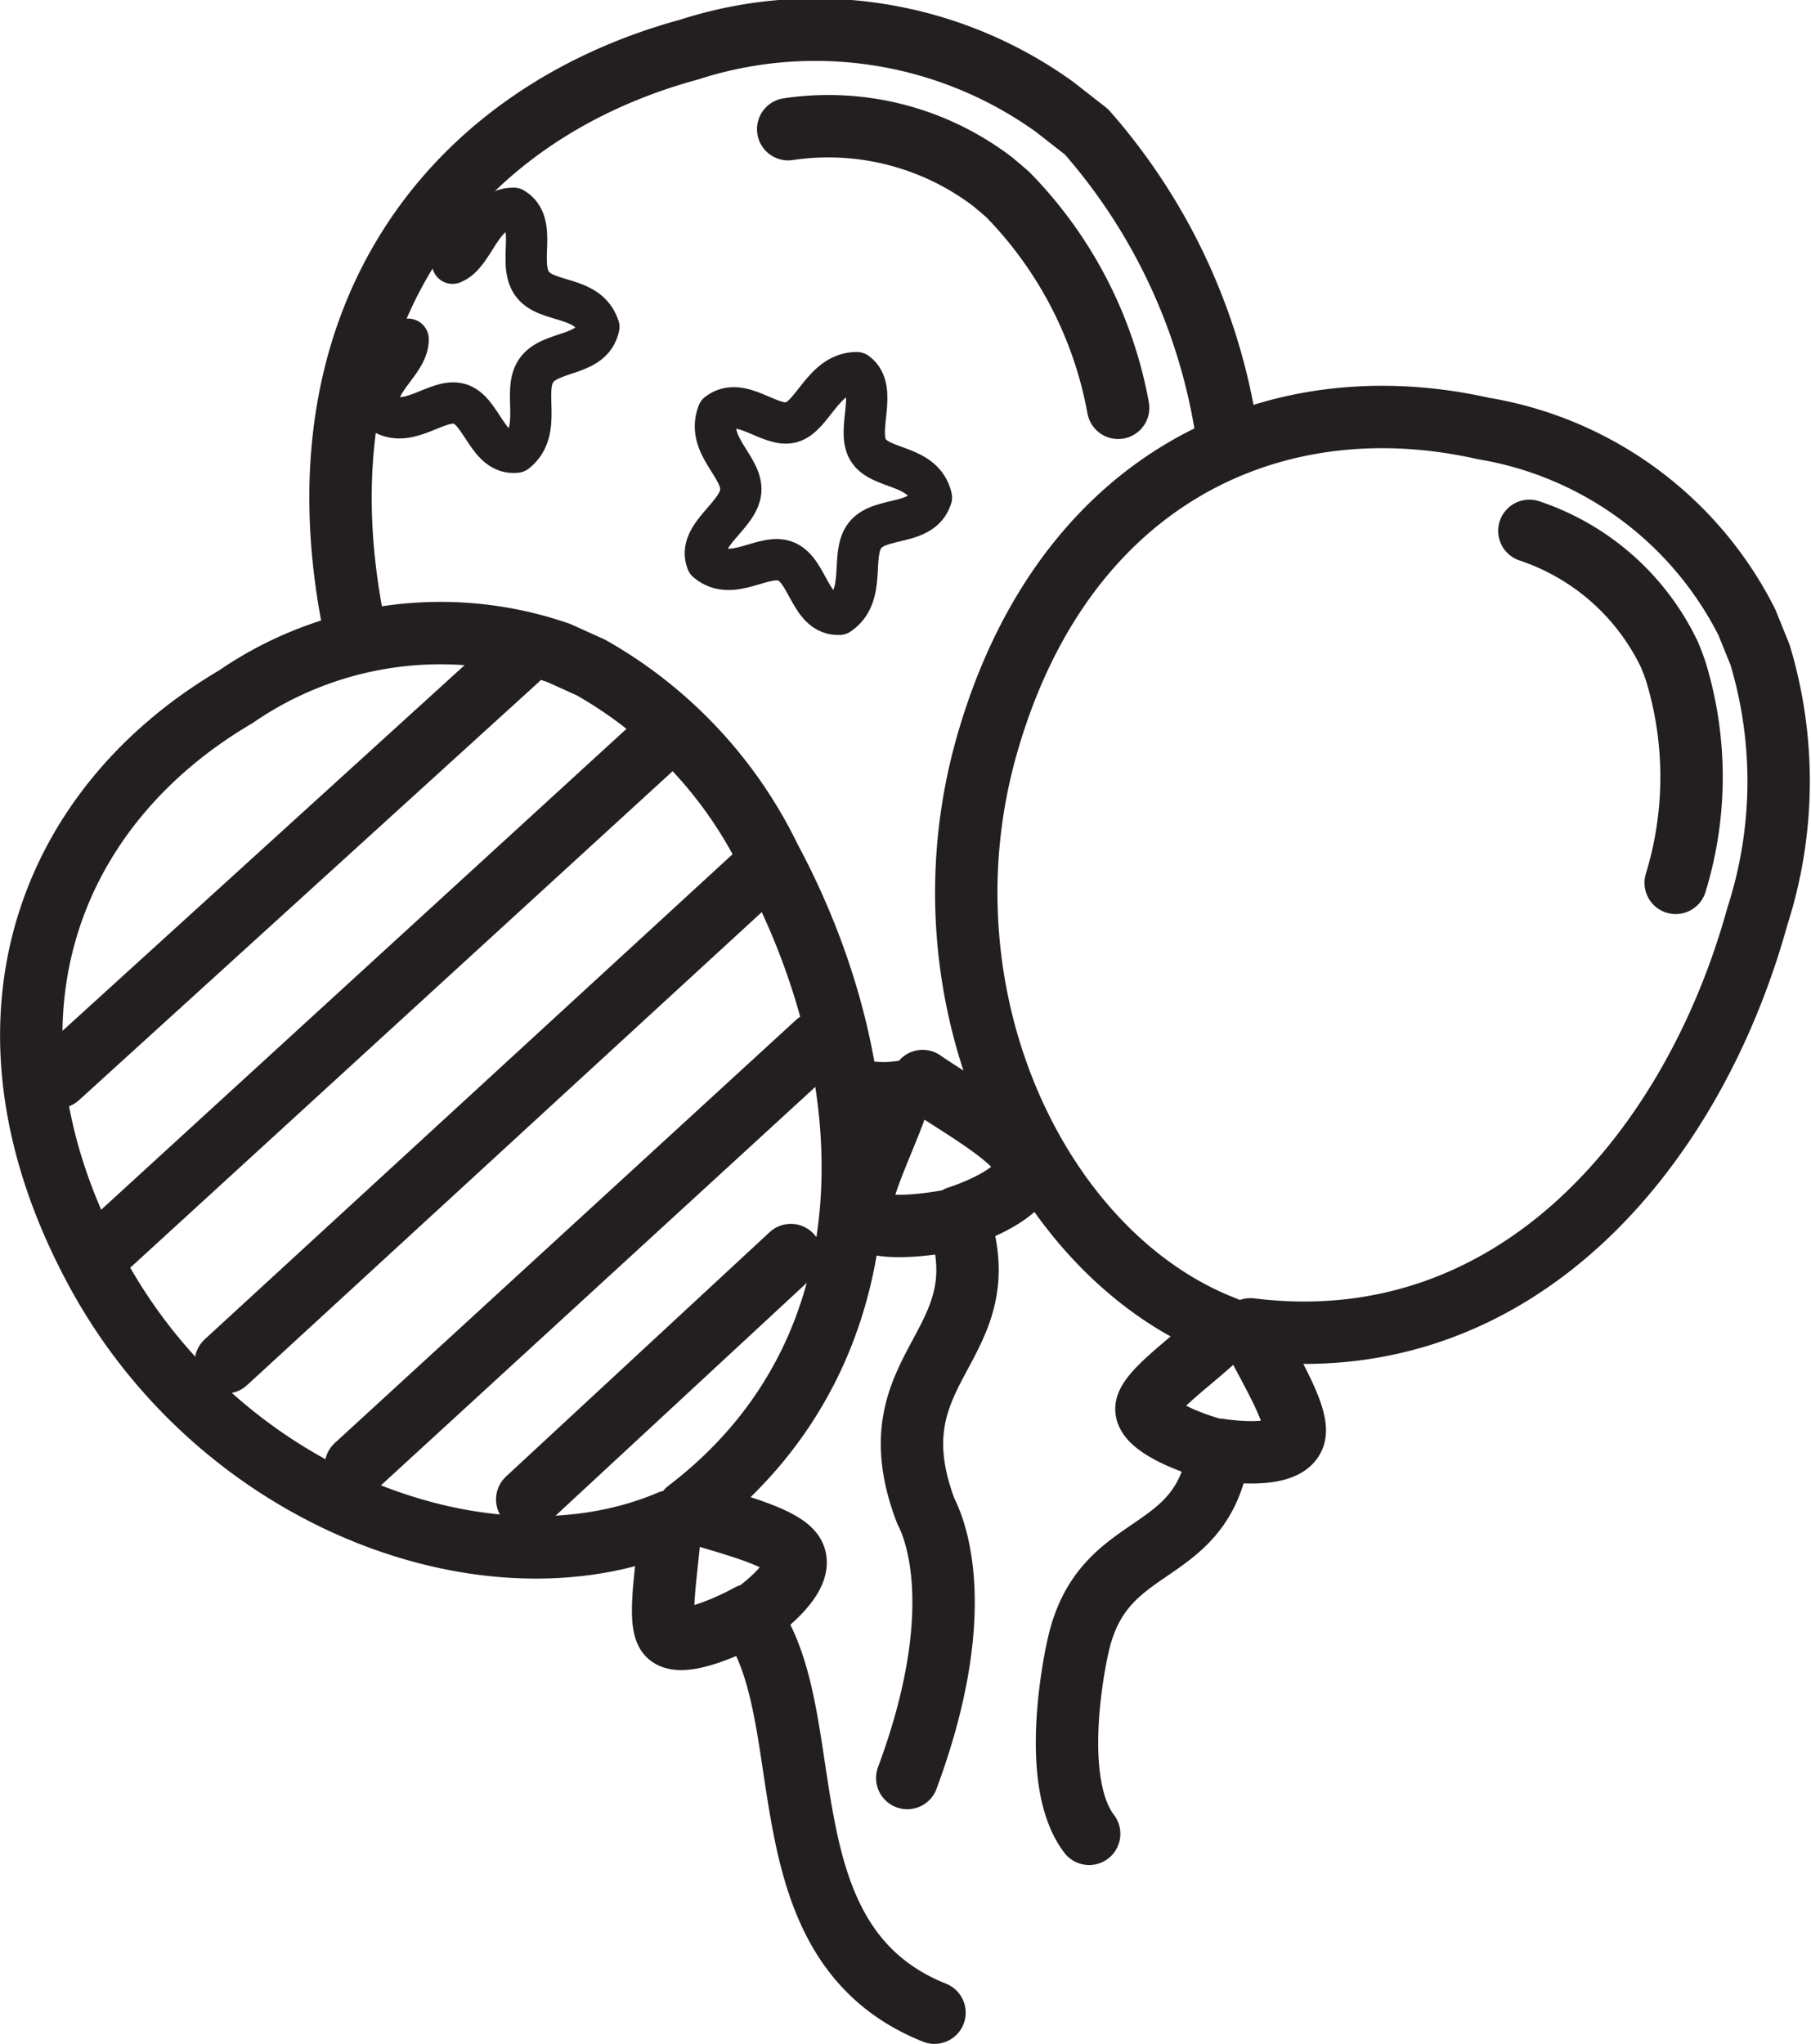 <svg xmlns="http://www.w3.org/2000/svg" viewBox="0 0 41.22 46.51">
  <defs>
    <style>
      .cls-1, .cls-2, .cls-3, .cls-4, .cls-5 {
        fill: none;
        stroke: #231f20;
        stroke-linecap: round;
        stroke-linejoin: round;
      }

      .cls-1 {
        stroke-width: 1.42px;
      }

      .cls-2 {
        stroke-width: 1.42px;
      }

      .cls-3 {
        stroke-width: 0.94px;
      }

      .cls-4 {
        stroke-width: 0.94px;
      }

      .cls-5 {
        stroke-width: 1.42px;
      }
    </style>
  </defs>
  <title>cat-6</title>
  <g id="Layer_2" data-name="Layer 2">
    <g id="Layer_1-2" data-name="Layer 1">
      <path class="cls-1" d="M20.65,40.46c1.55-4.17.45-6,.42-6.08-1.26-3.33,1.77-3.69.73-6.68.64-.21,1.68-.69,1.54-1.24S21.78,25.14,21,24.6m6.88-15A13.44,13.44,0,0,0,24.73,3L24,2.43a9.33,9.33,0,0,0-8.32-1.3C10.28,2.6,6.6,7.29,8.08,14.36M19.72,24.85a2.74,2.74,0,0,0,.78,0c-.22.82-1,2.26-.89,2.74s1.56.29,2.18.15M17.94,2.94a6.17,6.17,0,0,1,4.66,1.2l.19.16.15.13a9.32,9.32,0,0,1,2.51,4.85"/>
      <path class="cls-2" d="M24.79,41.73c-.93-1.22-.3-4.09-.24-4.33.58-2.49,2.82-1.81,3.2-4.41.59.09,1.6.14,1.71-.34s-.67-1.67-1-2.4C34.48,31,38.53,26.17,40,20.85a10,10,0,0,0,.06-5.95l-.3-.74a8.22,8.22,0,0,0-6-4.41C29,8.68,24.18,10.86,22.45,17c-1.61,5.73,1.23,11.61,5.46,13.22-.5.56-1.71,1.36-1.81,1.79s1.1.87,1.64,1m7.07-20.93A5.44,5.44,0,0,1,38,14.9l.08.2.06.17a8.22,8.22,0,0,1,0,4.82"/>
      <path class="cls-2" d="M21.27,45.8c-4-1.6-2.53-6.71-4.21-9,.49-.34,1.25-1,1-1.43s-1.64-.74-2.41-1c4.86-3.71,4.47-10,1.87-14.84a10,10,0,0,0-4.07-4.34l-.73-.33a8.22,8.22,0,0,0-7.36,1C1.11,18.36-.84,23.25,2.16,28.86c2.8,5.25,8.93,7.53,13.09,5.76,0,.75-.3,2.16-.07,2.54s1.39-.14,1.88-.41"/>
      <path class="cls-3" d="M19.5,8.48c-.76,0-1,1-1.49,1.13S16.87,9,16.34,9.4c-.28.74.57,1.22.52,1.78s-1,1-.77,1.6c.58.49,1.31-.22,1.81,0s.54,1.22,1.2,1.2c.64-.44.24-1.36.59-1.8s1.3-.2,1.51-.86c-.18-.76-1.16-.62-1.44-1.08S20,8.86,19.5,8.48Z"/>
      <path class="cls-4" d="M9.29,7.72c0,.57-.89,1-.63,1.65.62.44,1.29-.33,1.8-.18s.64,1.17,1.29,1.1c.61-.49.13-1.37.45-1.85s1.28-.31,1.43-1c-.25-.74-1.21-.52-1.53-1s.15-1.36-.41-1.7c-.76,0-.88,1.05-1.39,1.25"/>
      <path class="cls-5" d="M18,28.56l-6,5.56M11.78,15,1.32,24.51M15,16.87,2.26,28.53m14.95-8.62L5.14,31m13.45-7.26L8.1,33.36"/>
    </g>
  </g>
</svg>
